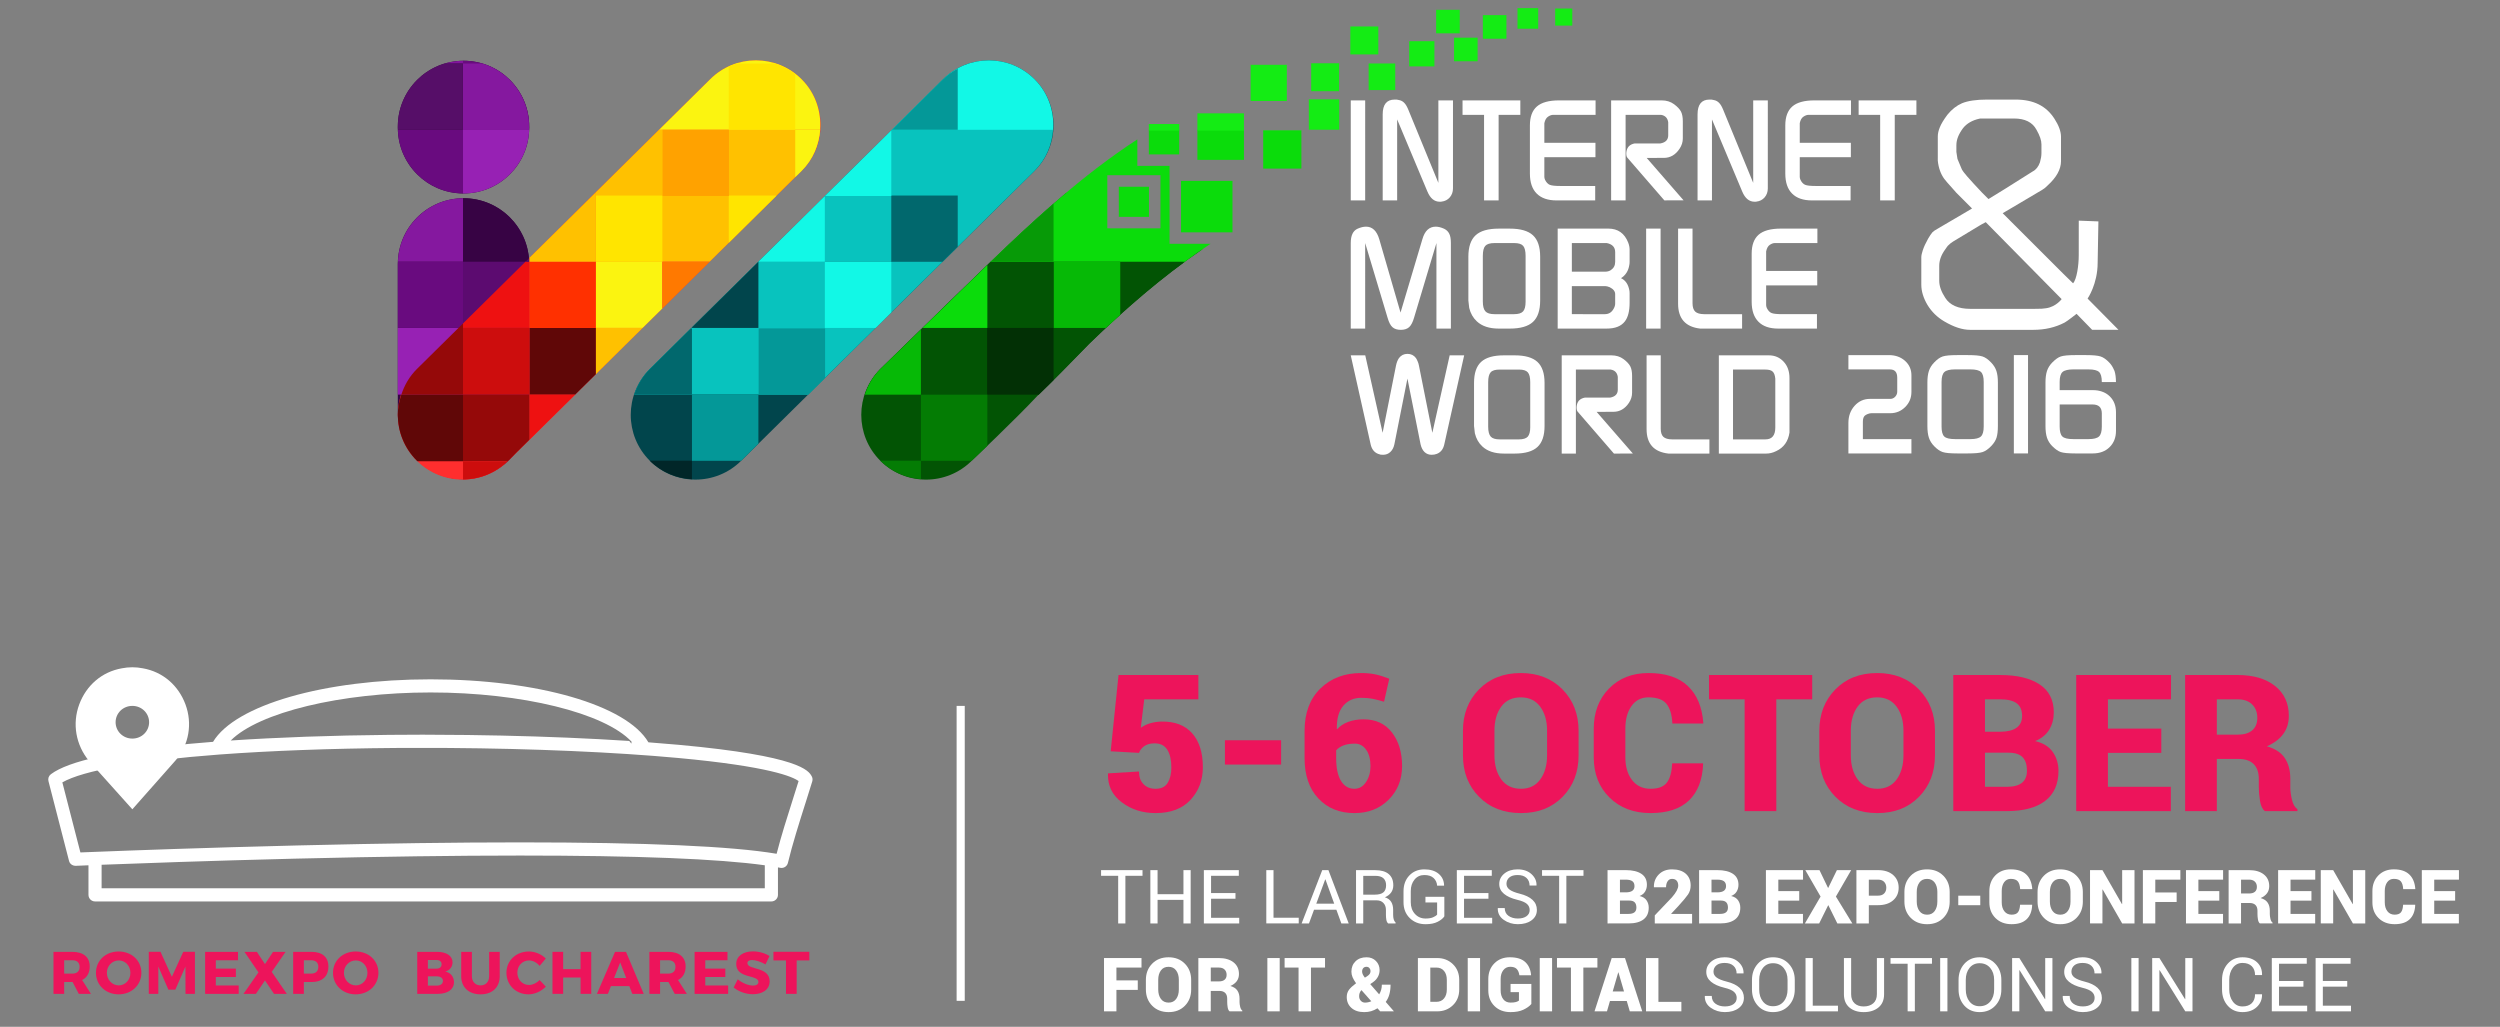 <?xml version="1.0" encoding="utf-8"?>
<!-- Generator: Adobe Illustrator 19.2.1, SVG Export Plug-In . SVG Version: 6.00 Build 0)  -->
<svg version="1.1" id="Layer_1" xmlns="http://www.w3.org/2000/svg" xmlns:xlink="http://www.w3.org/1999/xlink" x="0px" y="0px"
	 width="308px" height="126.5px" viewBox="0 0 308 126.5" enable-background="new 0 0 308 126.5" xml:space="preserve">
<rect x="0" y="0" width="308" height="126.5" fill="#808080" stroke="none"/>
<g>
	<g>
		<path fill="#025404" d="M131.397,30.696v-6.973c-5.129,4.313-9.789,8.977-14.334,13.336l-8.618,8.415
			c-3.114,3.117-3.114,8.161,0,11.281c3.117,3.111,8.167,3.111,11.28,0c0,0,5.361-5.07,8.117-8.021c0-0.002,0.005,0,0.005,0
			c1.871-1.78,4.003-3.988,6.36-6.397c4.174-4.046,8.865-8.185,13.958-11.64H131.397z"/>
		<g>
			<path fill="#01454C" d="M91.323,56.754c-3.114,3.111-8.162,3.111-11.277,0l0,0c-3.119-3.119-3.115-8.163,0-11.28l36.139-35.707
				c3.113-3.115,8.163-3.115,11.28,0l0,0c3.115,3.117,3.115,8.165,0,11.279L91.323,56.754z"/>
			<path fill="#08C3BE" d="M99.559,48.62l16.57-16.372H93.433L80.046,45.474c-0.911,0.912-1.525,1.998-1.907,3.145H99.559z"/>
			<path fill="#12F8E6" d="M116.185,9.767l-6.407,6.327h19.957c0.195-2.262-0.535-4.592-2.27-6.327
				C124.349,6.652,119.298,6.652,116.185,9.767z"/>
			<path fill="#08C3BE" d="M109.888,15.988l-16.456,16.26h22.696l11.336-11.201c1.408-1.409,2.147-3.217,2.28-5.059H109.888z"/>
			<path fill="#01686D" d="M85.117,40.46l-5.071,5.014c-0.911,0.912-1.525,1.998-1.907,3.145h7.111v-8.16H85.117z"/>
			<polygon fill="#12F8E6" points="107.872,40.404 109.807,38.492 109.807,32.247 101.622,32.247 101.622,40.404 			"/>
			<polygon fill="#01454C" points="85.25,40.404 93.435,40.404 93.435,32.247 93.433,32.247 85.25,40.33 			"/>
			<polygon fill="#049898" points="101.651,40.46 93.462,40.46 93.462,48.62 99.559,48.62 101.651,46.55 			"/>
			<path fill="#012628" d="M85.25,59.045v-2.291h-5.204C81.493,58.2,83.356,58.943,85.25,59.045z"/>
			<path fill="#049898" d="M93.435,48.62H85.25v8.154h6.049c0.005-0.006,0.014-0.01,0.024-0.019l2.112-2.09V48.62z"/>
			<polygon fill="#01686D" points="109.805,32.247 116.129,32.247 117.992,30.405 117.992,24.091 109.805,24.091 			"/>
			<polygon fill="#12F8E6" points="93.435,32.247 101.62,32.247 101.62,24.158 93.435,32.243 			"/>
			<path fill="#049898" d="M109.888,15.988h8.104V8.454c-0.643,0.354-1.262,0.771-1.807,1.313L109.888,15.988z"/>
			<polygon fill="#12F8E6" points="109.807,24.144 109.807,16.071 101.637,24.144 			"/>
		</g>
		<path fill="#370344" d="M57.104,7.484c-4.472,0-8.095,3.627-8.095,8.098v0.157c0,4.471,3.623,8.097,8.095,8.097
			c4.47,0,8.095-3.626,8.095-8.097v-0.157C65.2,11.111,61.574,7.484,57.104,7.484z M57.104,24.422c-4.472,0-8.095,3.627-8.095,8.095
			v18.429c0,4.47,3.623,8.094,8.095,8.094c4.228,0,8.095-3.625,8.095-8.094V32.517C65.2,28.049,61.574,24.422,57.104,24.422z"/>
		<path fill="#FF2E2E" d="M62.623,56.754c-3.113,3.111-8.162,3.111-11.276,0l0,0c-3.117-3.119-3.117-8.163,0-11.28L87.485,9.767
			c3.114-3.115,8.167-3.115,11.28,0l0,0c3.118,3.117,3.114,8.165,0,11.279L62.623,56.754z"/>
		<path fill="#85189F" d="M49.027,32.247h8.016v-7.823C52.692,24.458,49.165,27.924,49.027,32.247z"/>
		<path fill="#370344" d="M57.104,24.422c-0.021,0-0.039,0.003-0.061,0.003v7.823h8.142C65.039,27.903,61.483,24.422,57.104,24.422z
			 M57.017,24.428v0.002c0,0,0.015-0.005,0.026-0.005l0,0C57.031,24.425,57.024,24.428,57.017,24.428z"/>
		<path fill="#5C0B70" d="M65.186,32.247h-8.143V48.62H65.2V32.517C65.2,32.426,65.191,32.339,65.186,32.247z"/>
		<path fill="#611075" d="M51.982,26.253c-0.195,0.157-0.387,0.33-0.565,0.507C51.596,26.584,51.787,26.411,51.982,26.253z"/>
		<path fill="#690B7F" d="M49.021,15.988c0.13,4.333,3.662,7.81,8.022,7.842v-7.842H49.021z"/>
		<rect x="49.009" y="40.404" fill="#9721B4" width="8.034" height="8.215"/>
		<path fill="#690B7F" d="M49.009,32.517v7.887h8.034v-8.157h-8.022C49.019,32.339,49.009,32.426,49.009,32.517z"/>
		<path fill="#950909" d="M49.443,48.62h7.601v-8.773l-5.697,5.628C50.433,46.386,49.821,47.473,49.443,48.62z"/>
		<polygon fill="#EE1111" points="57.043,39.846 57.043,40.404 65.228,40.404 65.228,32.249 64.734,32.249 		"/>
		<polygon fill="#560E68" points="64.734,32.249 65.228,32.249 65.228,31.759 		"/>
		<polygon fill="#600707" points="65.228,48.62 70.858,48.62 73.417,46.094 73.417,40.404 65.228,40.404 		"/>
		<rect x="57.043" y="40.404" fill="#CD0D0D" width="8.185" height="8.215"/>
		<polygon fill="#EE1111" points="65.228,48.62 65.228,54.179 65.559,53.856 70.858,48.62 		"/>
		<path fill="#950909" d="M62.528,56.831c0.031-0.028,0.065-0.047,0.094-0.077l2.605-2.575V48.62h-8.185v8.212H62.528z"/>
		<path fill="#CD0D0D" d="M57.043,56.831v2.251c2.022-0.016,4.037-0.787,5.579-2.328c-0.03,0.03-0.063,0.05-0.094,0.077H57.043z"/>
		<path fill="#600707" d="M49.009,51.111v0.007c0,2.036,0.781,4.077,2.337,5.636c0.029,0.03,0.065,0.05,0.093,0.077h5.604V48.62
			h-7.601C49.177,49.428,49.009,50.268,49.009,51.111z"/>
		<rect x="65.228" y="32.249" fill="#FF3000" width="8.188" height="8.155"/>
		<polygon fill="#FFC100" points="65.228,31.759 65.228,32.249 73.417,32.249 73.417,23.671 		"/>
		<path fill="#FFC100" d="M81.184,15.988l-7.767,7.683v8.578h14.005l11.337-11.202c1.412-1.409,2.147-3.217,2.282-5.059H81.184z"/>
		<path fill="#FBF410" d="M98.765,9.767c-3.113-3.115-8.166-3.115-11.28,0l-6.293,6.221h19.847
			C101.204,13.756,100.472,11.475,98.765,9.767z"/>
		<rect x="73.417" y="24.091" fill="#FFE500" width="8.187" height="8.157"/>
		<path fill="#0BDC0B" d="M141.553,23.002h-3.715v3.714h3.715V23.002z M145.502,28.621h6.339v-6.339h-6.339V28.621z M147.518,19.692
			h5.736v-3.704h-5.736V19.692z M145.279,15.988h-3.743v3.033h3.743V15.988z M144.087,20.433h-3.968v-3.26
			c-6.809,4.434-12.663,9.863-18.187,15.184h23.882c1.088-0.806,2.193-1.585,3.324-2.322h-5.05V20.433z M142.968,28.132h-6.546
			v-6.545h6.546V28.132z M155.625,16.065v4.71h4.707v-4.71H155.625z"/>
		<path fill="#025404" d="M122.044,32.247c-1.684,1.622-13.599,13.226-13.599,13.226c-0.912,0.913-1.524,1.999-1.899,3.146h21.42
			c1.844-1.763,3.936-3.924,6.241-6.284c3.568-3.456,7.51-6.98,11.758-10.089H122.044z"/>
		<path fill="#14EC14" d="M161.248,15.982h3.746v-3.746h-3.746V15.982z M158.537,7.981h-4.459v4.461h4.459V7.981z M164.977,7.794
			h-3.441v3.442h3.441V7.794z M169.808,3.261h-3.445V6.7h3.445V3.261z M147.518,16.097h5.736v-2.137h-5.736V16.097z M155.625,16.097
			h4.707v-0.032h-4.707V16.097z M141.536,16.097h3.743v-0.824h-3.743V16.097z M186.956,3.541h2.548V1h-2.548V3.541z M182.685,4.773
			h2.906V1.868h-2.906V4.773z M191.599,1.049v2.108h2.107V1.049H191.599z M179.137,7.544h2.905V4.638h-2.905V7.544z M173.613,8.18
			h3.106V5.075h-3.106V8.18z M168.617,11.1h3.277V7.821h-3.277V11.1z M179.84,1.204h-2.907v2.906h2.907V1.204z"/>
		<path fill="#023005" d="M121.613,48.62h6.353c0.587-0.56,1.202-1.168,1.834-1.801v-6.414h-8.187V48.62z"/>
		<path fill="#06B906" d="M108.445,45.474c-0.912,0.913-1.524,1.999-1.899,3.146h6.91v-8.026
			C110.741,43.239,108.445,45.474,108.445,45.474z"/>
		<path fill="#047C04" d="M113.455,59.029v-2.275h-5.011C109.843,58.15,111.634,58.884,113.455,59.029z"/>
		<path fill="#0BDC0B" d="M121.641,40.404v-7.765c-1.386,1.337-4.919,4.778-7.992,7.765H121.641z"/>
		<path fill="#06B906" d="M136.249,40.404c0.578-0.544,1.166-1.079,1.765-1.615v-6.541h-8.187v8.157H136.249z"/>
		<path fill="#047C04" d="M113.455,56.773h6.243c0.011-0.006,0.019-0.014,0.026-0.019c0,0,0.788-0.748,1.917-1.833V48.62h-8.186
			V56.773z"/>
		<path fill="#079A07" d="M129.8,32.249v-7.164c-2.687,2.341-5.258,4.759-7.751,7.164H129.8z"/>
		<polygon fill="#FFE500" points="89.785,24.091 89.785,29.913 95.679,24.091 		"/>
		<rect x="81.629" y="15.988" fill="#FFA200" width="8.182" height="8.156"/>
		<path fill="#FBF410" d="M98.759,21.046c1.412-1.409,2.147-3.217,2.282-5.059h-3.068v5.836L98.759,21.046z"/>
		<polygon fill="#FBF410" points="81.604,32.249 73.417,32.249 73.417,40.404 79.173,40.404 81.604,38.005 		"/>
		<polygon fill="#FF7900" points="81.604,38.005 87.43,32.247 81.604,32.249 		"/>
		<path fill="#FFE500" d="M95.503,7.831h-4.755C90.422,7.932,90.1,8.05,89.785,8.195v7.793h8.189V9.116
			C97.214,8.534,96.383,8.104,95.503,7.831z"/>
		<path fill="#690B7F" d="M57.104,7.484c-0.021,0-0.045,0.005-0.066,0.005l0,0h0.005v8.499h8.148
			c0.003-0.083,0.009-0.164,0.009-0.249v-0.157C65.2,11.111,61.574,7.484,57.104,7.484z"/>
		<path fill="#85189F" d="M57.017,15.988h8.141c0.005-0.083,0.014-0.164,0.014-0.249v-0.157c0-3.659-2.427-6.749-5.758-7.752h-2.397
			V15.988z"/>
		<polygon fill="#FFC100" points="73.417,40.404 73.417,46.094 79.173,40.404 		"/>
		<path fill="#9721B4" d="M57.043,15.988v7.842c-0.012,0-0.019,0-0.019,0h-0.007c0.028,0,0.058,0.006,0.088,0.006
			c4.389,0,7.953-3.493,8.087-7.849H57.043z"/>
		<path fill="#82159D" d="M54.785,7.831h2.258V7.489C56.26,7.494,55.504,7.617,54.785,7.831z"/>
		<path fill="#560E68" d="M54.767,7.831c-3.329,1.003-5.758,4.092-5.758,7.752v0.157c0,0.084,0.008,0.166,0.012,0.249h7.995V7.831
			H54.767z"/>
	</g>
	<g>
		<g>
			<path fill="#FFFFFF" d="M181.949,39.593c0.636,0.595,1.541,0.89,2.704,0.89h1.35c1.313,0,2.264-0.274,2.856-0.821
				c0.594-0.547,0.889-1.426,0.889-2.635v-5.404c0-1.209-0.294-2.09-0.889-2.637c-0.592-0.547-1.543-0.82-2.856-0.82h-1.35
				c-1.315,0-2.266,0.273-2.857,0.82c-0.595,0.547-0.893,1.428-0.893,2.637v5.404c0.035,0.308,0.067,0.608,0.104,0.906
				C181.167,38.609,181.483,39.16,181.949,39.593z M182.685,31.525c0-0.597,0.1-1.008,0.307-1.238
				c0.205-0.227,0.582-0.341,1.131-0.341h0.254h1.92h0.254c0.541,0,0.903,0.115,1.107,0.351c0.196,0.235,0.295,0.644,0.295,1.228
				v5.632c0,0.577-0.101,0.975-0.307,1.203c-0.204,0.229-0.577,0.346-1.113,0.346h-0.237h-1.92h-0.254
				c-0.541,0-0.911-0.117-1.124-0.354c-0.211-0.235-0.314-0.644-0.314-1.227V31.525z M206.74,28.166v9.247
				c0,1.841,0.913,2.867,2.739,3.071h0.51h4.637v-1.778h-4.668c-0.515,0-0.884-0.11-1.106-0.316
				c-0.221-0.213-0.332-0.554-0.332-1.022v-9.202H206.74z M168.19,29.946l2.755,9.188c0.162,0.57,0.362,0.961,0.611,1.179
				c0.241,0.217,0.588,0.324,1.035,0.324c0.43,0,0.77-0.112,1.015-0.332c0.247-0.224,0.447-0.614,0.609-1.172l2.753-9.188v10.538
				h1.781V29.946c0-0.513-0.067-0.899-0.208-1.165c-0.132-0.264-0.343-0.464-0.632-0.602c-0.378-0.169-0.72-0.254-1.024-0.254
				c-0.804,0-1.35,0.514-1.646,1.54l-2.694,9.044l-2.622-9.044c-0.306-1.026-0.851-1.54-1.626-1.54
				c-0.322,0-0.668,0.086-1.048,0.254c-0.557,0.251-0.837,0.836-0.837,1.767v10.538h1.777V29.946z M204.585,40.484V28.166h-1.781
				v12.318H204.585z M200.186,39.593c0.387-0.5,0.582-1.267,0.582-2.292v-1.146c0-0.174-0.014-0.301-0.033-0.396
				c-0.139-0.739-0.481-1.235-1.027-1.487c0.274-0.171,0.499-0.393,0.676-0.666c0.179-0.278,0.292-0.603,0.351-0.976
				c0.019-0.093,0.033-0.215,0.033-0.381v-1.485c0-0.284-0.058-0.575-0.172-0.871c-0.455-1.156-1.271-1.729-2.446-1.729h-6.244
				v12.318h6.04C198.984,40.484,199.731,40.188,200.186,39.593z M193.651,29.946h4.081h0.223c0.688,0.138,1.035,0.509,1.035,1.122
				v1.191c0,0.437-0.177,0.78-0.532,1.017c-0.197,0.13-0.427,0.195-0.69,0.195h-4.116V29.946z M193.651,38.706v-3.458h4.098
				c0.161,0,0.349,0.046,0.568,0.137c0.452,0.225,0.672,0.512,0.672,0.855v1.162c0,0.208-0.063,0.419-0.19,0.636
				c-0.24,0.443-0.603,0.667-1.084,0.667H193.651z M216.662,28.917c-0.57,0.501-0.856,1.279-0.856,2.328v5.934
				c0,1.085,0.281,1.907,0.842,2.466c0.557,0.563,1.367,0.838,2.427,0.838h4.773v-1.778h-4.292c-0.64,0-1.074-0.045-1.301-0.14
				c-0.229-0.088-0.422-0.296-0.584-0.617c-0.056-0.138-0.083-0.259-0.083-0.362v-0.774v-1.649h6.296v-1.783h-6.296v-2.085v-0.323
				c0.08-0.391,0.23-0.662,0.454-0.808c0.224-0.149,0.433-0.22,0.629-0.22h0.74h4.491v-1.78h-4.501
				C218.149,28.166,217.233,28.415,216.662,28.917z"/>
			<path fill="#FFFFFF" d="M180.185,14.148h2.651v10.543h1.794V14.148h2.675v-1.781h-7.12V14.148z M177.206,22.527l-3.708-9.028
				c-0.149-0.364-0.31-0.638-0.482-0.814c-0.169-0.177-0.362-0.29-0.571-0.34c-0.213-0.053-0.335-0.077-0.369-0.077
				c-0.091,0-0.177,0-0.258,0c-0.979,0-1.47,0.607-1.47,1.827v10.595h1.781v-9.978l3.729,8.889c0.351,0.834,0.856,1.251,1.513,1.251
				c0.024,0,0.065,0,0.121,0c0.032,0,0.073-0.004,0.118-0.015c0.41-0.047,0.744-0.221,1.006-0.521
				c0.258-0.304,0.391-0.673,0.391-1.103V12.367h-1.8V22.527z M166.413,24.691h1.777V12.367h-1.777V24.691z M189.341,13.122
				c-0.573,0.502-0.857,1.278-0.857,2.326v5.937c0,1.085,0.28,1.906,0.84,2.464c0.558,0.56,1.368,0.842,2.431,0.842h4.774v-1.779
				h-4.297c-0.642,0-1.071-0.045-1.301-0.142c-0.225-0.089-0.42-0.295-0.581-0.615c-0.06-0.141-0.086-0.26-0.086-0.363v-0.774
				v-1.649h6.296v-1.78h-6.296v-2.086v-0.325c0.081-0.387,0.233-0.658,0.456-0.804c0.221-0.149,0.431-0.225,0.628-0.225h0.739h4.488
				v-1.781h-4.496C190.824,12.367,189.912,12.621,189.341,13.122z M220.807,13.122c-0.571,0.502-0.858,1.278-0.858,2.326v5.937
				c0,1.085,0.278,1.906,0.838,2.464c0.557,0.56,1.37,0.842,2.429,0.842h4.777v-1.779h-4.297c-0.637,0-1.073-0.045-1.298-0.142
				c-0.23-0.089-0.425-0.295-0.581-0.615c-0.061-0.141-0.087-0.26-0.087-0.363v-0.774v-1.649h6.297v-1.78h-6.297v-2.086v-0.325
				c0.078-0.387,0.23-0.658,0.454-0.804c0.224-0.149,0.435-0.225,0.627-0.225h0.742h4.488v-1.781h-4.5
				C222.287,12.367,221.377,12.621,220.807,13.122z M204.977,19.452c0.8,0,1.448-0.375,1.947-1.13
				c0.268-0.396,0.399-0.82,0.399-1.266v-2.122c0-0.489-0.074-0.883-0.22-1.179c-0.153-0.299-0.437-0.602-0.857-0.915
				c-0.423-0.313-0.929-0.473-1.525-0.473h-6.23v12.324h1.783V14.148h4.171h0.189c0.513,0.082,0.814,0.388,0.891,0.917v0.223v1.381
				c0,0.555-0.324,0.891-0.975,1.004h-0.171h-2.686h-0.308c-0.538,0.105-0.86,0.391-0.976,0.855
				c-0.036,0.142-0.051,0.268-0.051,0.383c0,0.258,0.051,0.433,0.153,0.541l4.537,5.234l2.368-0.005l-4.547-5.226L204.977,19.452z
				 M228.983,12.367v1.781h2.652v10.543h1.798V14.148h2.668v-1.781H228.983z M215.994,22.527l-3.708-9.028
				c-0.149-0.364-0.31-0.638-0.482-0.814c-0.17-0.177-0.362-0.29-0.572-0.34c-0.212-0.053-0.334-0.077-0.37-0.077
				c-0.09,0-0.174,0-0.255,0c-0.979,0-1.468,0.607-1.468,1.827v10.595h1.775v-9.978l3.73,8.889c0.352,0.834,0.857,1.251,1.516,1.251
				c0.024,0,0.061,0,0.119,0c0.033,0,0.074-0.004,0.123-0.015c0.403-0.047,0.741-0.221,1.003-0.521
				c0.256-0.304,0.39-0.673,0.39-1.103V12.367h-1.8V22.527z"/>
			<path fill="#FFFFFF" d="M257.191,36.786c0,0,1.239-1.781,1.239-4.411l0.094-5.098l-2.42-0.093l-0.003,4.25
				c0,1.283-0.246,2.975-0.7,3.468l-1.188-1.16l-7.483-7.475l1.139-0.67l3.726-2.206c0.202-0.108,0.42-0.284,0.668-0.538
				c1.097-0.993,1.653-2.001,1.653-2.994v-3.008c0-0.646-0.273-1.395-0.809-2.223c-1.021-1.591-2.587-2.361-4.79-2.361h-3.515
				c-1.31,0-2.345,0.15-3.077,0.45c-0.663,0.285-1.272,0.761-1.801,1.415c-0.47,0.63-0.779,1.143-0.945,1.572
				c-0.16,0.391-0.242,0.762-0.242,1.11v2.499l-0.002,0.473c0.09,0.896,0.363,1.655,0.796,2.247l0.356,0.435l1.071,1.205
				l-0.007,0.003l2.007,2.009l-0.631,0.374l-0.598,0.353l-3.074,1.801c-0.252,0.137-0.465,0.285-0.58,0.405
				c-0.162,0.194-0.336,0.453-0.532,0.789c-0.308,0.549-0.522,1.017-0.659,1.437c-0.113,0.33-0.178,0.638-0.178,0.846v3.383
				c0,0.808,0.255,1.644,0.757,2.493c0.514,0.844,1.214,1.528,2.073,2.03c1.19,0.701,2.235,1.04,3.197,1.04h7.777
				c1.424,0,2.718-0.302,3.858-0.899c0.314-0.164,1.466-1.074,1.466-1.074l1.92,1.972h0.405h2.839L257.191,36.786z M241.027,17.872
				c0-0.654,0.265-1.333,0.81-2.071c0.455-0.585,1.144-0.986,2.045-1.184l0.098-0.017h0.001h0.004h0.099h0.419h3.635
				c1.335,0,2.262,0.464,2.752,1.375c0.421,0.741,0.617,1.316,0.617,1.819v1.053c0,0.358-0.062,0.723-0.185,1.152
				c-0.182,0.532-0.501,0.929-0.891,1.12l-3.4,2.142l-2.052,1.262l-0.778-0.778c-0.471-0.497-0.823-0.877-1.043-1.118
				c-1.342-1.459-1.433-1.687-1.499-1.856l-0.5-1.197l-0.133-0.855V17.872z M253.994,36.851c0,0-0.676,0.931-1.89,1.12
				c-0.382,0.06-0.6,0.079-1.447,0.079h-7.922c-1.478,0-2.514-0.459-3.082-1.36c-0.49-0.75-0.739-1.451-0.739-2.086v-1.858
				c0-0.649,0.231-1.305,0.686-1.946l0.214-0.307c0.14-0.198,0.175-0.246,0.202-0.251c0.196-0.201,0.416-0.374,0.62-0.493
				l3.298-1.99l0.2-0.117l0.51-0.272L253.994,36.851z"/>
			<g>
				<g>
					<g>
						<path fill="#FFFFFF" d="M186.606,43.778h-1.324c-1.288,0-2.227,0.27-2.812,0.811c-0.581,0.541-0.869,1.396-0.869,2.587v5.308
							c0.032,0.304,0.068,0.597,0.102,0.893c0.158,0.66,0.464,1.203,0.921,1.626c0.628,0.585,1.509,0.877,2.658,0.877h1.324
							c1.289,0,2.224-0.27,2.807-0.811c0.583-0.539,0.876-1.398,0.876-2.585v-5.308c0-1.19-0.293-2.046-0.876-2.587
							C188.83,44.048,187.895,43.778,186.606,43.778z M188.526,52.613c0,0.562-0.105,0.953-0.303,1.18
							c-0.203,0.224-0.565,0.339-1.097,0.339h-0.234h-1.883h-0.248c-0.532,0-0.898-0.116-1.104-0.344
							c-0.203-0.23-0.313-0.637-0.313-1.209v-5.497c0-0.586,0.105-0.99,0.304-1.213c0.202-0.228,0.569-0.338,1.112-0.338h0.248
							h1.883h0.254c0.525,0,0.886,0.116,1.082,0.344c0.199,0.229,0.297,0.633,0.297,1.208V52.613z M176.466,53.318l-1.652-8.275
							c-0.032-0.192-0.089-0.365-0.165-0.534c-0.069-0.167-0.136-0.299-0.205-0.398c-0.258-0.343-0.604-0.515-1.047-0.515
							c-0.434,0-0.78,0.172-1.04,0.515c-0.171,0.241-0.293,0.555-0.37,0.932l-1.649,8.275l-2.138-9.54h-1.788l2.449,10.955
							c0.13,0.595,0.431,0.988,0.913,1.18c0.149,0.056,0.251,0.09,0.319,0.1c0.068,0.01,0.17,0.016,0.305,0.016
							c0.352,0,0.65-0.116,0.897-0.35c0.248-0.234,0.411-0.548,0.491-0.94l1.61-8.1l1.619,8.1c0.094,0.411,0.257,0.734,0.49,0.955
							c0.24,0.224,0.526,0.335,0.876,0.335c0.229,0,0.441-0.035,0.643-0.116c0.486-0.191,0.788-0.585,0.915-1.18l2.447-10.955H178.6
							L176.466,53.318z M204.927,53.819c-0.214-0.206-0.324-0.541-0.324-1.003v-9.038h-1.744v9.083c0,1.809,0.891,2.813,2.687,3.019
							h0.502h4.552v-1.748h-4.583C205.51,54.131,205.149,54.025,204.927,53.819z M198.771,50.734c0.78,0,1.423-0.368,1.915-1.106
							c0.257-0.392,0.387-0.804,0.387-1.243v-2.087c0-0.478-0.073-0.87-0.217-1.156c-0.147-0.291-0.425-0.593-0.84-0.902
							c-0.413-0.308-0.911-0.462-1.497-0.462h-6.116V55.88h1.747v-10.35h4.099h0.188c0.499,0.077,0.8,0.379,0.875,0.901v0.214v1.36
							c0,0.545-0.32,0.87-0.961,0.983h-0.166h-2.639h-0.302c-0.525,0.103-0.843,0.383-0.958,0.84
							c-0.033,0.142-0.05,0.264-0.05,0.378c0,0.254,0.05,0.427,0.149,0.53l4.453,5.146l2.331-0.007l-4.465-5.132L198.771,50.734z
							 M217.926,43.778h-6.165V55.88h5.851c0.194,0,0.387-0.023,0.583-0.071c0.198-0.046,0.413-0.119,0.635-0.233
							c0.933-0.436,1.474-1.199,1.635-2.286v-0.489v-6.213c0-0.841-0.241-1.521-0.724-2.034
							C219.26,44.04,218.658,43.778,217.926,43.778z M218.717,46.904v5.766c0,0.972-0.406,1.461-1.21,1.461h-4v-8.602h3.963
							c0.436,0,0.741,0.08,0.914,0.244c0.183,0.161,0.29,0.453,0.333,0.877V46.904z"/>
					</g>
					<g>
						<path fill="#FFFFFF" d="M227.723,55.863v-3.757c0-0.843,0.255-1.547,0.765-2.114c0.51-0.567,1.14-0.85,1.891-0.85h2.52
							c0.224,0,0.42-0.089,0.589-0.267c0.167-0.179,0.251-0.385,0.251-0.619v-1.722c0-0.68-0.296-1.021-0.891-1.021h-5.125v-1.764
							h4.99c0.796,0,1.456,0.235,1.984,0.705c0.525,0.472,0.79,1.065,0.79,1.782v2.05c0,0.728-0.255,1.347-0.765,1.857
							c-0.51,0.509-1.124,0.764-1.84,0.764h-2.319c-0.146,0-0.302,0.033-0.47,0.101c-0.169,0.067-0.297,0.145-0.387,0.235
							c-0.135,0.157-0.201,0.398-0.201,0.722v2.134h5.982v1.764H227.723z"/>
						<path fill="#FFFFFF" d="M241.132,55.863c-0.851,0-1.447-0.056-1.789-0.168c-0.342-0.112-0.698-0.358-1.067-0.74
							c-0.303-0.313-0.516-0.657-0.638-1.033c-0.124-0.375-0.184-0.86-0.184-1.453v-5.327c0-0.583,0.06-1.061,0.184-1.437
							c0.123-0.375,0.335-0.72,0.638-1.034c0.37-0.392,0.725-0.643,1.067-0.756c0.342-0.112,0.938-0.167,1.789-0.167h1.311
							c0.851,0,1.451,0.056,1.798,0.167c0.347,0.113,0.706,0.364,1.075,0.756c0.302,0.314,0.515,0.656,0.639,1.026
							c0.124,0.37,0.185,0.852,0.185,1.445v5.327c0,0.616-0.056,1.101-0.167,1.453c-0.113,0.353-0.331,0.698-0.656,1.033
							c-0.369,0.382-0.725,0.628-1.067,0.74c-0.342,0.112-0.944,0.168-1.806,0.168H241.132z M239.2,52.552
							c0,0.605,0.112,1.014,0.337,1.227c0.223,0.213,0.667,0.319,1.328,0.319h1.898c0.628,0,1.056-0.109,1.287-0.328
							c0.229-0.218,0.343-0.624,0.343-1.219v-5.495c0-0.605-0.112-1.014-0.335-1.226c-0.225-0.212-0.656-0.32-1.295-0.32h-1.898
							c-0.64,0-1.076,0.108-1.311,0.32c-0.235,0.212-0.353,0.621-0.353,1.226V52.552z"/>
						<path fill="#FFFFFF" d="M248.106,55.863V43.747h1.747v12.116H248.106z"/>
						<path fill="#FFFFFF" d="M259.916,48.822c-0.276-0.269-0.602-0.46-0.974-0.586c-0.325-0.11-0.683-0.17-1.082-0.17h-2.987
							h-0.232h-0.891v-0.121v-0.888c0-0.605,0.118-1.014,0.353-1.226c0.123-0.111,0.305-0.192,0.538-0.245
							c0.213-0.049,0.468-0.075,0.773-0.075h1.898c0.639,0,1.069,0.108,1.295,0.32c0.223,0.213,0.335,0.621,0.335,1.226v0.01h1.744
							c-0.006-0.557-0.063-1.018-0.181-1.371c-0.021-0.064-0.061-0.123-0.088-0.185c-0.128-0.297-0.301-0.581-0.551-0.84
							c-0.369-0.392-0.728-0.643-1.075-0.756c-0.347-0.112-0.947-0.168-1.798-0.168h-1.311c-0.851,0-1.447,0.056-1.789,0.168
							c-0.321,0.106-0.655,0.345-1,0.696c-0.023,0.023-0.044,0.035-0.067,0.06c-0.303,0.314-0.516,0.659-0.639,1.034
							c-0.124,0.376-0.184,0.854-0.184,1.437v5.327c0,0.594,0.06,1.078,0.184,1.453c0.123,0.376,0.335,0.72,0.639,1.033
							c0.023,0.024,0.044,0.036,0.067,0.058c0.345,0.342,0.679,0.577,1,0.682c0.342,0.112,0.938,0.168,1.789,0.168h1.311h0.83
							c0.86,0,1.554-0.257,2.078-0.774c0.526-0.515,0.788-1.187,0.788-2.016v-0.605v-1.664
							C260.691,49.987,260.433,49.326,259.916,48.822z M255.415,54.098c-0.661,0-1.105-0.106-1.328-0.319
							c-0.224-0.213-0.336-0.621-0.336-1.227V49.83h4.051c0.758,0,1.138,0.366,1.141,1.096v1.626c0,0.594-0.114,1-0.343,1.218
							c-0.23,0.218-0.659,0.328-1.287,0.328H255.415z"/>
					</g>
				</g>
			</g>
		</g>
	</g>
</g>
<g>
	<path fill="#ED145B" d="M8.941,120.986H8.904H7.906v1.456H6.59v-5.175h2.314c1.367,0,2.151,0.651,2.151,1.804
		c0,0.791-0.332,1.361-0.939,1.664l1.087,1.707H9.709L8.941,120.986z M8.904,119.951c0.569,0,0.902-0.288,0.902-0.836
		c0-0.539-0.332-0.813-0.902-0.813H7.906v1.649H8.904z"/>
	<path fill="#ED145B" d="M17.418,119.847c0,1.508-1.197,2.655-2.802,2.655c-1.597,0-2.794-1.139-2.794-2.655
		c0-1.508,1.197-2.624,2.794-2.624C16.22,117.223,17.418,118.347,17.418,119.847z M13.167,119.855c0,0.873,0.672,1.545,1.464,1.545
		c0.798,0,1.434-0.672,1.434-1.545c0-0.873-0.636-1.53-1.434-1.53C13.832,118.325,13.167,118.982,13.167,119.855z"/>
	<path fill="#ED145B" d="M22.854,122.442l-0.008-3.364l-1.242,2.846h-0.858l-1.242-2.846v3.364H18.33v-5.183h1.441l1.405,3.083
		l1.404-3.083h1.435v5.183H22.854z"/>
	<path fill="#ED145B" d="M26.589,118.302v1.028h2.47v1.035h-2.47v1.043h2.817v1.035h-4.133v-5.175h4.051v1.035H26.589z"/>
	<path fill="#ED145B" d="M35.333,122.442h-1.574l-1.116-1.649l-1.116,1.649h-1.531l1.848-2.646l-1.73-2.529h1.531l0.998,1.508
		l0.997-1.508h1.545l-1.707,2.47L35.333,122.442z"/>
	<path fill="#ED145B" d="M38.375,117.267c1.323,0,2.084,0.651,2.084,1.804c0,1.213-0.761,1.915-2.084,1.915h-0.94v1.456h-1.316
		v-5.175H38.375z M37.435,119.951h0.873c0.577,0,0.909-0.288,0.909-0.836c0-0.539-0.332-0.813-0.909-0.813h-0.873V119.951z"/>
	<path fill="#ED145B" d="M46.622,119.847c0,1.508-1.197,2.655-2.802,2.655c-1.597,0-2.794-1.139-2.794-2.655
		c0-1.508,1.197-2.624,2.794-2.624C45.424,117.223,46.622,118.347,46.622,119.847z M42.371,119.855c0,0.873,0.672,1.545,1.464,1.545
		c0.798,0,1.434-0.672,1.434-1.545c0-0.873-0.636-1.53-1.434-1.53C43.036,118.325,42.371,118.982,42.371,119.855z"/>
	<path fill="#ED145B" d="M53.852,117.267c1.161,0,1.9,0.503,1.9,1.294c0,0.548-0.34,0.983-0.887,1.139
		c0.65,0.126,1.064,0.636,1.064,1.308c0,0.88-0.769,1.435-1.989,1.435h-2.536v-5.175H53.852z M52.714,119.337h1.064
		c0.384,0,0.628-0.207,0.628-0.539c0-0.333-0.244-0.525-0.628-0.525h-1.064V119.337z M52.714,121.43h1.064
		c0.487,0,0.79-0.214,0.79-0.585c0-0.348-0.303-0.562-0.79-0.562h-1.064V121.43z"/>
	<path fill="#ED145B" d="M61.567,120.269c0,1.367-0.909,2.233-2.358,2.233c-1.457,0-2.388-0.865-2.388-2.233v-3.002h1.316v3.002
		c0,0.702,0.451,1.13,1.079,1.13c0.621,0,1.043-0.429,1.043-1.13v-3.002h1.309V120.269z"/>
	<path fill="#ED145B" d="M67.241,118.095l-0.761,0.902c-0.34-0.414-0.843-0.672-1.301-0.672c-0.821,0-1.441,0.651-1.441,1.501
		c0,0.865,0.62,1.522,1.441,1.522c0.436,0,0.939-0.236,1.301-0.605l0.769,0.813c-0.554,0.569-1.375,0.946-2.136,0.946
		c-1.56,0-2.721-1.146-2.721-2.662c0-1.493,1.19-2.617,2.765-2.617C65.925,117.223,66.723,117.563,67.241,118.095z"/>
	<path fill="#ED145B" d="M71.526,122.442v-2.011h-2.145v2.011h-1.316v-5.175h1.316v2.13h2.145v-2.13h1.316v5.175H71.526z"/>
	<path fill="#ED145B" d="M75.269,121.489l-0.378,0.954h-1.352l2.233-5.175h1.352l2.182,5.175H77.9l-0.369-0.954H75.269z
		 M76.407,118.576l-0.754,1.914h1.493L76.407,118.576z"/>
	<path fill="#ED145B" d="M82.355,120.986h-0.037H81.32v1.456h-1.316v-5.175h2.314c1.367,0,2.151,0.651,2.151,1.804
		c0,0.791-0.332,1.361-0.939,1.664l1.087,1.707h-1.494L82.355,120.986z M82.318,119.951c0.569,0,0.902-0.288,0.902-0.836
		c0-0.539-0.332-0.813-0.902-0.813H81.32v1.649H82.318z"/>
	<path fill="#ED145B" d="M86.89,118.302v1.028h2.47v1.035h-2.47v1.043h2.817v1.035h-4.133v-5.175h4.051v1.035H86.89z"/>
	<path fill="#ED145B" d="M94.805,117.785l-0.495,1.028c-0.547-0.317-1.234-0.539-1.656-0.539c-0.34,0-0.569,0.126-0.569,0.377
		c0,0.894,2.735,0.384,2.735,2.255c0,1.035-0.917,1.582-2.07,1.582c-0.865,0-1.752-0.325-2.366-0.828l0.51-1.012
		c0.533,0.466,1.331,0.776,1.871,0.776c0.414,0,0.672-0.156,0.672-0.451c0-0.916-2.735-0.369-2.735-2.203
		c0-0.953,0.821-1.559,2.063-1.559C93.511,117.209,94.273,117.437,94.805,117.785z"/>
	<path fill="#ED145B" d="M98.15,118.325v4.118h-1.316v-4.118h-1.545v-1.065h4.421v1.065H98.15z"/>
</g>
<g>
	<path fill="#FFFFFF" d="M11.709,111.058c-0.446,0-0.809-0.363-0.809-0.809v-3.645c-0.985,0.039-1.576,0.065-1.576,0.065
		c-0.409,0-0.731-0.251-0.82-0.609l-2.534-9.826c-0.083-0.317,0.034-0.651,0.297-0.849c2.167-1.629,7.883-2.885,16.991-3.738
		c0.962-0.089,1.959-0.174,2.99-0.254c2.737-4.541,13.699-7.701,26.798-7.701c13.182,0,24.159,3.184,26.838,7.761
		c1.308,0.097,2.565,0.2,3.767,0.311c14.961,1.377,15.972,3.19,16.352,3.873c0.108,0.189,0.132,0.42,0.068,0.632
		c-0.246,0.812-0.52,1.671-0.808,2.58l-0.059,0.183c-0.752,2.373-1.583,4.99-2.133,7.277c-0.089,0.366-0.412,0.622-0.788,0.622
		l-0.154-0.015c-0.094-0.018-0.188-0.035-0.285-0.054v3.387c0,0.446-0.363,0.809-0.809,0.809H11.709V111.058z M94.224,109.436
		v-2.833c-5.678-0.795-15.818-1.199-30.151-1.199c-7.897,0-17.049,0.125-27.206,0.371l-0.659,0.015
		c-10.325,0.255-19.166,0.574-23.69,0.749v2.897h81.706V109.436z M64.088,103.781c15.475,0,26.1,0.472,31.591,1.405
		c0.554-2.168,1.309-4.538,1.976-6.637c0,0,0.523-1.646,0.731-2.32c-0.686-0.515-3.508-1.803-14.886-2.851
		c-7.775-0.716-17.797-1.152-28.22-1.228l-5.099-0.008l-1.551,0.009c-7.901,0.063-15.353,0.342-21.587,0.805
		c-9.949,0.748-16.798,1.963-19.362,3.433l2.223,8.631l1.759-0.069c4.535-0.18,13.755-0.517,24.696-0.785l0.885-0.021
		C47.248,103.904,56.279,103.781,64.088,103.781z M57.619,90.551l4.167,0.072c5.598,0.123,10.893,0.346,15.738,0.663l0.266,0.326
		l0.015-0.242c-3.322-3.539-13.505-6.059-24.761-6.059c-11.07,0-21.157,2.459-24.619,5.921c5.753-0.389,12.477-0.631,19.503-0.697
		l4.141-0.022L57.619,90.551z"/>
	<g>
		<path fill="#FFFFFF" d="M22.852,86.789c-0.873-2.357-2.793-4.015-5.237-4.451c-0.873-0.175-1.746-0.175-2.619,0
			c-2.444,0.436-4.364,2.095-5.237,4.451c-0.873,2.357-0.436,4.975,1.222,6.982l5.324,5.935l5.324-6.022
			C23.289,91.764,23.725,89.145,22.852,86.789z M16.306,90.994c-1.158,0-2.064-0.906-2.064-2.014c0-1.108,0.906-2.014,2.064-2.014
			s2.064,0.906,2.064,2.014C18.37,90.088,17.464,90.994,16.306,90.994z"/>
	</g>
</g>
<g>
	<path fill="#ED145B" d="M136.836,92.559l0.967-9.399h9.836v2.995h-6.668l-0.426,3.512c0.292-0.222,0.656-0.402,1.094-0.541
		c0.438-0.138,0.918-0.214,1.44-0.23c1.643-0.03,2.906,0.448,3.789,1.435c0.883,0.987,1.325,2.386,1.325,4.198
		c0,1.574-0.503,2.909-1.509,4.002c-1.006,1.095-2.445,1.641-4.319,1.641c-1.597,0-2.983-0.441-4.158-1.324
		c-1.175-0.883-1.743-2.05-1.705-3.502l0.023-0.069l3.801-0.23c0,0.668,0.186,1.19,0.559,1.567c0.372,0.376,0.865,0.564,1.48,0.564
		c0.706,0,1.207-0.247,1.503-0.742c0.296-0.496,0.444-1.124,0.444-1.883c0-0.922-0.165-1.648-0.496-2.178
		c-0.33-0.53-0.852-0.794-1.566-0.794c-0.522,0-0.943,0.111-1.262,0.334c-0.318,0.223-0.539,0.502-0.662,0.841L136.836,92.559z"/>
	<path fill="#ED145B" d="M157.833,94.194h-6.922v-2.995h6.922V94.194z"/>
	<path fill="#ED145B" d="M167.692,82.919c0.66,0,1.248,0.056,1.762,0.166c0.514,0.111,1.082,0.29,1.705,0.536l-0.645,2.833
		c-0.537-0.161-1.008-0.282-1.411-0.363c-0.403-0.081-0.866-0.121-1.388-0.121c-0.921,0-1.66,0.324-2.217,0.973
		c-0.556,0.649-0.824,1.595-0.8,2.839l0.034,0.058c0.338-0.383,0.788-0.683,1.348-0.898c0.561-0.214,1.198-0.322,1.912-0.322
		c1.497,0,2.662,0.539,3.495,1.618c0.833,1.079,1.25,2.459,1.25,4.141c0,1.658-0.552,3.038-1.654,4.14
		c-1.101,1.102-2.508,1.653-4.22,1.653c-1.836,0-3.318-0.603-4.446-1.809c-1.129-1.205-1.693-2.856-1.693-4.952v-3.374
		c0-2.212,0.651-3.95,1.952-5.218C163.978,83.551,165.649,82.919,167.692,82.919z M166.921,91.615c-0.538,0-1,0.073-1.388,0.217
		c-0.388,0.145-0.693,0.348-0.916,0.608v0.987c0,1.208,0.198,2.135,0.594,2.781c0.395,0.646,0.946,0.969,1.653,0.969
		c0.583,0,1.06-0.275,1.428-0.825c0.368-0.551,0.552-1.205,0.552-1.962c0-0.849-0.178-1.524-0.535-2.025
		C167.951,91.865,167.488,91.615,166.921,91.615z"/>
	<path fill="#ED145B" d="M194.482,93.054c0,2.065-0.654,3.768-1.963,5.108c-1.31,1.34-3.02,2.01-5.131,2.01
		c-2.128,0-3.851-0.67-5.172-2.01c-1.321-1.34-1.981-3.043-1.981-5.108v-3.017c0-2.058,0.658-3.759,1.975-5.103
		c1.317-1.344,3.035-2.015,5.154-2.015c2.104,0,3.816,0.671,5.137,2.015c1.32,1.344,1.98,3.045,1.98,5.103V93.054z M190.6,90.013
		c0-1.197-0.282-2.181-0.846-2.948c-0.565-0.768-1.361-1.151-2.39-1.151c-1.052,0-1.856,0.382-2.413,1.146
		c-0.557,0.764-0.835,1.749-0.835,2.954v3.041c0,1.214,0.282,2.204,0.846,2.972c0.565,0.768,1.373,1.151,2.425,1.151
		c1.021,0,1.811-0.383,2.372-1.151c0.56-0.768,0.84-1.758,0.84-2.972V90.013z"/>
	<path fill="#ED145B" d="M209.8,94.045l0.024,0.069c-0.076,1.966-0.658,3.467-1.745,4.504c-1.086,1.036-2.662,1.554-4.728,1.554
		c-2.073,0-3.759-0.637-5.056-1.911c-1.298-1.275-1.946-2.93-1.946-4.965v-3.501c0-2.028,0.623-3.68,1.872-4.959
		c1.248-1.278,2.869-1.917,4.866-1.917c2.119,0,3.74,0.534,4.861,1.601c1.121,1.067,1.755,2.584,1.9,4.549l-0.023,0.069h-3.79
		c-0.054-1.09-0.297-1.9-0.731-2.43c-0.433-0.53-1.173-0.794-2.217-0.794c-0.883,0-1.578,0.355-2.084,1.065
		c-0.507,0.71-0.76,1.641-0.76,2.793v3.524c0,1.16,0.277,2.097,0.829,2.811c0.552,0.714,1.313,1.071,2.281,1.071
		c0.937,0,1.601-0.249,1.993-0.749c0.391-0.499,0.614-1.294,0.668-2.384H209.8z"/>
	<path fill="#ED145B" d="M223.264,86.155h-4.423V99.93h-3.904V86.155h-4.389V83.16h12.715V86.155z"/>
	<path fill="#ED145B" d="M238.388,93.054c0,2.065-0.654,3.768-1.963,5.108c-1.31,1.34-3.02,2.01-5.131,2.01
		c-2.128,0-3.851-0.67-5.171-2.01c-1.321-1.34-1.981-3.043-1.981-5.108v-3.017c0-2.058,0.658-3.759,1.975-5.103
		c1.317-1.344,3.035-2.015,5.154-2.015c2.104,0,3.816,0.671,5.137,2.015c1.32,1.344,1.98,3.045,1.98,5.103V93.054z M234.506,90.013
		c0-1.197-0.282-2.181-0.846-2.948c-0.565-0.768-1.361-1.151-2.39-1.151c-1.052,0-1.856,0.382-2.413,1.146
		c-0.557,0.764-0.835,1.749-0.835,2.954v3.041c0,1.214,0.282,2.204,0.846,2.972c0.565,0.768,1.373,1.151,2.425,1.151
		c1.021,0,1.811-0.383,2.372-1.151c0.56-0.768,0.841-1.758,0.841-2.972V90.013z"/>
	<path fill="#ED145B" d="M240.645,99.93V83.16h5.759c2.081,0,3.705,0.385,4.872,1.157c1.167,0.773,1.751,1.922,1.751,3.45
		c0,0.799-0.188,1.509-0.565,2.131c-0.376,0.622-0.956,1.091-1.739,1.405c0.982,0.223,1.708,0.671,2.177,1.342
		c0.468,0.672,0.703,1.446,0.703,2.321c0,1.635-0.55,2.872-1.647,3.709c-1.098,0.837-2.673,1.255-4.723,1.255H240.645z
		 M244.55,90.152h1.935c0.883-0.016,1.543-0.186,1.98-0.513c0.438-0.327,0.657-0.805,0.657-1.434c0-0.715-0.223-1.234-0.669-1.561
		c-0.445-0.326-1.129-0.489-2.05-0.489h-1.854V90.152z M244.55,92.732v4.203h2.683c0.83,0,1.452-0.163,1.866-0.489
		c0.415-0.327,0.622-0.827,0.622-1.503c0-0.729-0.178-1.28-0.535-1.653c-0.357-0.372-0.935-0.558-1.734-0.558H244.55z"/>
	<path fill="#ED145B" d="M266.273,92.754h-6.577v4.181h7.752v2.995h-11.657V83.16h11.679v2.995h-7.774v3.605h6.577V92.754z"/>
	<path fill="#ED145B" d="M273.114,93.503v6.427h-3.905V83.16h6.45c1.943,0,3.482,0.449,4.619,1.348
		c1.136,0.898,1.705,2.127,1.705,3.685c0,0.868-0.229,1.613-0.686,2.234c-0.457,0.622-1.13,1.129-2.021,1.52
		c1.028,0.292,1.768,0.777,2.216,1.457c0.45,0.68,0.674,1.526,0.674,2.539v1.06c0,0.438,0.065,0.937,0.195,1.498
		c0.13,0.56,0.357,0.96,0.68,1.197v0.23h-4.009c-0.307-0.238-0.508-0.66-0.604-1.267c-0.096-0.606-0.144-1.166-0.144-1.681v-1.013
		c0-0.799-0.212-1.409-0.634-1.832c-0.422-0.422-1.041-0.633-1.855-0.633H273.114z M273.114,90.509h2.568
		c0.784,0,1.383-0.178,1.797-0.535c0.415-0.357,0.622-0.87,0.622-1.538c0-0.683-0.213-1.233-0.639-1.653
		c-0.427-0.418-1.027-0.627-1.803-0.627h-2.545V90.509z"/>
</g>
<g>
	<path fill="#FFFFFF" d="M140.759,107.9h-2.111v5.868h-0.889V107.9h-2.107v-0.7h5.106V107.9z"/>
	<path fill="#FFFFFF" d="M146.69,113.767h-0.889v-2.9h-3.188v2.9h-0.889V107.2h0.889v2.968h3.188V107.2h0.889V113.767z"/>
	<path fill="#FFFFFF" d="M152.211,110.723h-3.008v2.346h3.468v0.699h-4.356V107.2h4.307v0.7h-3.419v2.124h3.008V110.723z"/>
	<path fill="#FFFFFF" d="M156.897,113.068h3.107v0.699h-3.996V107.2h0.889V113.068z"/>
	<path fill="#FFFFFF" d="M164.641,112.076h-2.751l-0.623,1.691h-0.906l2.539-6.567h0.762l2.499,6.567h-0.907L164.641,112.076z
		 M162.165,111.332h2.21l-1.082-2.99h-0.027L162.165,111.332z"/>
	<path fill="#FFFFFF" d="M167.952,110.921v2.846h-0.889v-6.563h2.377c0.719,0,1.267,0.16,1.646,0.478
		c0.379,0.319,0.569,0.782,0.569,1.389c0,0.337-0.089,0.63-0.264,0.88c-0.176,0.249-0.433,0.448-0.769,0.595
		c0.361,0.117,0.62,0.308,0.778,0.57c0.158,0.263,0.236,0.588,0.236,0.977v0.618c0,0.205,0.023,0.388,0.068,0.551
		s0.124,0.295,0.234,0.397v0.109h-0.915c-0.117-0.102-0.193-0.252-0.226-0.451c-0.033-0.198-0.049-0.402-0.049-0.613v-0.6
		c0-0.355-0.104-0.64-0.312-0.858c-0.208-0.216-0.485-0.325-0.834-0.325H167.952z M167.952,110.222h1.398
		c0.502,0,0.864-0.095,1.085-0.286c0.221-0.19,0.331-0.481,0.331-0.871c0-0.369-0.108-0.654-0.323-0.858
		c-0.214-0.202-0.55-0.304-1.003-0.304h-1.488V110.222z"/>
	<path fill="#FFFFFF" d="M177.942,112.897c-0.156,0.241-0.428,0.462-0.814,0.663c-0.386,0.202-0.886,0.302-1.5,0.302
		c-0.785,0-1.434-0.251-1.946-0.753c-0.512-0.502-0.769-1.152-0.769-1.948v-1.353c0-0.797,0.239-1.447,0.717-1.948
		c0.479-0.502,1.095-0.754,1.85-0.754c0.752,0,1.342,0.185,1.773,0.554c0.43,0.37,0.649,0.847,0.658,1.43l-0.009,0.027h-0.848
		c-0.026-0.382-0.172-0.696-0.434-0.943c-0.263-0.246-0.643-0.37-1.139-0.37c-0.502,0-0.907,0.188-1.214,0.564
		c-0.307,0.375-0.46,0.852-0.46,1.428v1.362c0,0.583,0.171,1.062,0.514,1.439c0.343,0.377,0.779,0.566,1.308,0.566
		c0.373,0,0.678-0.049,0.916-0.148c0.237-0.099,0.407-0.212,0.509-0.338v-1.489h-1.438v-0.699h2.327V112.897z"/>
	<path fill="#FFFFFF" d="M183.377,110.723h-3.008v2.346h3.468v0.699h-4.356V107.2h4.307v0.7h-3.419v2.124h3.008V110.723z"/>
	<path fill="#FFFFFF" d="M188.456,112.114c0-0.299-0.112-0.55-0.338-0.751c-0.226-0.202-0.626-0.372-1.2-0.509
		c-0.694-0.166-1.236-0.41-1.625-0.733c-0.39-0.322-0.585-0.728-0.585-1.216c0-0.512,0.21-0.94,0.629-1.283
		c0.42-0.344,0.963-0.516,1.631-0.516c0.719,0,1.291,0.197,1.716,0.591c0.426,0.394,0.631,0.851,0.616,1.37l-0.008,0.027h-0.848
		c0-0.384-0.128-0.696-0.382-0.933c-0.254-0.238-0.619-0.357-1.094-0.357c-0.442,0-0.781,0.1-1.017,0.3s-0.354,0.461-0.354,0.782
		c0,0.286,0.127,0.524,0.383,0.715c0.256,0.192,0.671,0.359,1.245,0.503c0.691,0.171,1.218,0.424,1.579,0.757
		c0.361,0.334,0.541,0.748,0.541,1.241c0,0.529-0.216,0.955-0.65,1.276c-0.433,0.322-0.998,0.483-1.696,0.483
		c-0.655,0-1.235-0.178-1.739-0.535c-0.503-0.356-0.748-0.832-0.733-1.427l0.009-0.027h0.848c0,0.421,0.155,0.741,0.464,0.96
		c0.31,0.22,0.693,0.33,1.15,0.33c0.449,0,0.803-0.094,1.064-0.282S188.456,112.437,188.456,112.114z"/>
	<path fill="#FFFFFF" d="M195.086,107.9h-2.111v5.868h-0.889V107.9h-2.107v-0.7h5.106V107.9z"/>
	<path fill="#FFFFFF" d="M198.049,113.767V107.2h2.255c0.815,0,1.452,0.151,1.909,0.453c0.457,0.302,0.686,0.753,0.686,1.351
		c0,0.313-0.074,0.59-0.221,0.834c-0.147,0.244-0.375,0.427-0.682,0.551c0.385,0.087,0.67,0.263,0.853,0.525
		c0.183,0.263,0.275,0.567,0.275,0.909c0,0.64-0.214,1.124-0.645,1.452c-0.43,0.328-1.046,0.492-1.849,0.492H198.049z
		 M199.578,109.938h0.758c0.346-0.006,0.604-0.073,0.775-0.2c0.172-0.128,0.258-0.315,0.258-0.562c0-0.28-0.088-0.484-0.262-0.611
		c-0.175-0.127-0.443-0.192-0.804-0.192h-0.726V109.938z M199.578,110.948v1.646h1.051c0.325,0,0.569-0.063,0.731-0.192
		c0.162-0.127,0.244-0.324,0.244-0.588c0-0.285-0.07-0.501-0.21-0.647c-0.14-0.146-0.366-0.219-0.679-0.219H199.578z"/>
	<path fill="#FFFFFF" d="M208.464,113.767h-4.596v-0.993l2.111-2.218c0.268-0.307,0.465-0.581,0.591-0.822
		c0.127-0.24,0.189-0.45,0.189-0.627c0-0.252-0.063-0.453-0.192-0.603c-0.127-0.151-0.319-0.226-0.574-0.226
		c-0.229,0-0.409,0.096-0.539,0.291c-0.131,0.194-0.196,0.441-0.196,0.741h-1.488l-0.009-0.026
		c-0.015-0.607,0.184-1.123,0.596-1.545s0.958-0.634,1.638-0.634c0.722,0,1.284,0.178,1.689,0.533
		c0.404,0.354,0.606,0.84,0.606,1.456c0,0.416-0.107,0.782-0.322,1.1c-0.215,0.319-0.611,0.792-1.188,1.421l-0.889,0.952
		l0.013,0.026h2.562V113.767z"/>
	<path fill="#FFFFFF" d="M209.329,113.767V107.2h2.255c0.815,0,1.452,0.151,1.909,0.453c0.457,0.302,0.686,0.753,0.686,1.351
		c0,0.313-0.074,0.59-0.221,0.834c-0.147,0.244-0.375,0.427-0.682,0.551c0.385,0.087,0.67,0.263,0.853,0.525
		c0.183,0.263,0.275,0.567,0.275,0.909c0,0.64-0.214,1.124-0.645,1.452c-0.43,0.328-1.046,0.492-1.849,0.492H209.329z
		 M210.858,109.938h0.758c0.346-0.006,0.604-0.073,0.775-0.2c0.172-0.128,0.258-0.315,0.258-0.562c0-0.28-0.088-0.484-0.262-0.611
		c-0.175-0.127-0.443-0.192-0.804-0.192h-0.726V109.938z M210.858,110.948v1.646h1.051c0.325,0,0.569-0.063,0.731-0.192
		c0.162-0.127,0.244-0.324,0.244-0.588c0-0.285-0.07-0.501-0.21-0.647c-0.14-0.146-0.366-0.219-0.679-0.219H210.858z"/>
	<path fill="#FFFFFF" d="M221.665,110.958h-2.576v1.637h3.036v1.173h-4.565V107.2h4.574v1.173h-3.045v1.412h2.576V110.958z"/>
	<path fill="#FFFFFF" d="M225.224,109.415l1.082-2.215h1.759l-1.881,3.256l2.025,3.311h-1.849l-1.118-2.26l-1.119,2.26h-1.758
		l1.93-3.311l-1.881-3.256h1.746L225.224,109.415z"/>
	<path fill="#FFFFFF" d="M230.239,111.517v2.25h-1.529V107.2h2.666c0.779,0,1.397,0.199,1.854,0.598
		c0.457,0.399,0.686,0.92,0.686,1.563c0,0.647-0.229,1.167-0.686,1.563c-0.457,0.395-1.075,0.593-1.854,0.593H230.239z
		 M230.239,110.344h1.137c0.331,0,0.583-0.091,0.756-0.273c0.173-0.181,0.26-0.416,0.26-0.702c0-0.291-0.087-0.53-0.26-0.717
		c-0.173-0.186-0.425-0.28-0.756-0.28h-1.137V110.344z"/>
	<path fill="#FFFFFF" d="M240.203,111.075c0,0.808-0.257,1.475-0.77,2c-0.513,0.525-1.182,0.787-2.009,0.787
		c-0.833,0-1.508-0.262-2.026-0.787c-0.517-0.525-0.775-1.192-0.775-2v-1.182c0-0.806,0.258-1.471,0.773-1.997
		c0.516-0.526,1.188-0.79,2.018-0.79c0.824,0,1.495,0.263,2.012,0.79c0.518,0.526,0.776,1.192,0.776,1.997V111.075z
		 M238.682,109.884c0-0.469-0.11-0.854-0.331-1.155c-0.221-0.3-0.533-0.45-0.936-0.45c-0.412,0-0.727,0.149-0.944,0.449
		c-0.218,0.299-0.328,0.685-0.328,1.157v1.191c0,0.475,0.111,0.863,0.331,1.163c0.221,0.3,0.537,0.451,0.95,0.451
		c0.399,0,0.709-0.151,0.929-0.451c0.219-0.3,0.329-0.688,0.329-1.163V109.884z"/>
	<path fill="#FFFFFF" d="M243.969,111.521h-2.71v-1.173h2.71V111.521z"/>
	<path fill="#FFFFFF" d="M250.355,111.463l0.009,0.026c-0.03,0.77-0.258,1.358-0.684,1.764c-0.425,0.405-1.043,0.608-1.851,0.608
		c-0.812,0-1.472-0.249-1.98-0.749c-0.508-0.499-0.762-1.146-0.762-1.944v-1.371c0-0.793,0.245-1.441,0.733-1.942
		c0.489-0.501,1.124-0.751,1.906-0.751c0.83,0,1.465,0.209,1.903,0.627c0.439,0.417,0.688,1.011,0.744,1.781l-0.008,0.027h-1.484
		c-0.022-0.427-0.117-0.744-0.287-0.952c-0.17-0.207-0.459-0.311-0.868-0.311c-0.346,0-0.618,0.139-0.816,0.416
		c-0.199,0.279-0.298,0.643-0.298,1.095v1.38c0,0.454,0.109,0.821,0.325,1.1c0.216,0.28,0.515,0.42,0.893,0.42
		c0.366,0,0.627-0.098,0.78-0.294c0.153-0.195,0.241-0.506,0.262-0.933H250.355z"/>
	<path fill="#FFFFFF" d="M256.607,111.075c0,0.808-0.257,1.475-0.77,2c-0.513,0.525-1.182,0.787-2.009,0.787
		c-0.833,0-1.508-0.262-2.026-0.787c-0.517-0.525-0.775-1.192-0.775-2v-1.182c0-0.806,0.258-1.471,0.773-1.997
		c0.516-0.526,1.188-0.79,2.018-0.79c0.824,0,1.495,0.263,2.012,0.79c0.518,0.526,0.776,1.192,0.776,1.997V111.075z
		 M255.086,109.884c0-0.469-0.11-0.854-0.331-1.155c-0.221-0.3-0.533-0.45-0.936-0.45c-0.412,0-0.727,0.149-0.944,0.449
		c-0.218,0.299-0.328,0.685-0.328,1.157v1.191c0,0.475,0.111,0.863,0.331,1.163c0.221,0.3,0.537,0.451,0.95,0.451
		c0.399,0,0.709-0.151,0.929-0.451c0.219-0.3,0.329-0.688,0.329-1.163V109.884z"/>
	<path fill="#FFFFFF" d="M262.971,113.767h-1.52l-2.404-4.186l-0.027,0.009v4.176h-1.529V107.2h1.529l2.404,4.186l0.027-0.008V107.2
		h1.52V113.767z"/>
	<path fill="#FFFFFF" d="M268.162,111.124h-2.63v2.643h-1.529V107.2h4.619v1.173h-3.09v1.579h2.63V111.124z"/>
	<path fill="#FFFFFF" d="M273.417,110.958h-2.576v1.637h3.036v1.173h-4.565V107.2h4.574v1.173h-3.045v1.412h2.576V110.958z"/>
	<path fill="#FFFFFF" d="M276.095,111.25v2.517h-1.529V107.2h2.526c0.76,0,1.364,0.177,1.809,0.528
		c0.445,0.352,0.668,0.833,0.668,1.443c0,0.34-0.09,0.632-0.268,0.875c-0.179,0.244-0.443,0.442-0.791,0.595
		c0.402,0.114,0.692,0.305,0.868,0.57c0.176,0.266,0.263,0.598,0.263,0.995v0.415c0,0.171,0.025,0.366,0.077,0.586
		c0.051,0.219,0.14,0.376,0.265,0.468v0.091h-1.57c-0.12-0.093-0.199-0.259-0.236-0.496c-0.038-0.238-0.057-0.457-0.057-0.659
		v-0.397c0-0.313-0.083-0.552-0.248-0.717c-0.165-0.165-0.407-0.248-0.726-0.248H276.095z M276.095,110.077h1.007
		c0.306,0,0.541-0.07,0.704-0.21c0.161-0.14,0.243-0.34,0.243-0.602c0-0.268-0.083-0.484-0.25-0.648
		c-0.166-0.163-0.401-0.246-0.705-0.246h-0.997V110.077z"/>
	<path fill="#FFFFFF" d="M284.77,110.958h-2.576v1.637h3.036v1.173h-4.565V107.2h4.574v1.173h-3.045v1.412h2.576V110.958z"/>
	<path fill="#FFFFFF" d="M291.399,113.767h-1.52l-2.404-4.186l-0.027,0.009v4.176h-1.529V107.2h1.529l2.404,4.186l0.027-0.008V107.2
		h1.52V113.767z"/>
	<path fill="#FFFFFF" d="M297.547,111.463l0.009,0.026c-0.03,0.77-0.258,1.358-0.684,1.764c-0.425,0.405-1.043,0.608-1.851,0.608
		c-0.812,0-1.472-0.249-1.98-0.749c-0.508-0.499-0.762-1.146-0.762-1.944v-1.371c0-0.793,0.245-1.441,0.733-1.942
		c0.489-0.501,1.124-0.751,1.906-0.751c0.83,0,1.465,0.209,1.903,0.627c0.439,0.417,0.688,1.011,0.744,1.781l-0.009,0.027h-1.484
		c-0.022-0.427-0.117-0.744-0.287-0.952c-0.17-0.207-0.459-0.311-0.868-0.311c-0.346,0-0.618,0.139-0.816,0.416
		c-0.199,0.279-0.298,0.643-0.298,1.095v1.38c0,0.454,0.109,0.821,0.325,1.1c0.216,0.28,0.515,0.42,0.893,0.42
		c0.366,0,0.627-0.098,0.78-0.294c0.153-0.195,0.241-0.506,0.262-0.933H297.547z"/>
	<path fill="#FFFFFF" d="M302.473,110.958h-2.576v1.637h3.036v1.173h-4.565V107.2h4.574v1.173h-3.045v1.412h2.576V110.958z"/>
	<path fill="#FFFFFF" d="M140.173,121.955h-2.63v2.643h-1.529v-6.567h4.619v1.173h-3.09v1.579h2.63V121.955z"/>
	<path fill="#FFFFFF" d="M146.753,121.906c0,0.808-0.257,1.475-0.77,2c-0.513,0.525-1.182,0.787-2.009,0.787
		c-0.833,0-1.508-0.262-2.026-0.787c-0.517-0.525-0.775-1.192-0.775-2v-1.182c0-0.806,0.258-1.471,0.773-1.997
		c0.516-0.526,1.188-0.79,2.018-0.79c0.824,0,1.495,0.263,2.012,0.79c0.518,0.526,0.776,1.192,0.776,1.997V121.906z
		 M145.233,120.715c0-0.469-0.11-0.854-0.331-1.155c-0.221-0.3-0.533-0.45-0.936-0.45c-0.412,0-0.727,0.149-0.944,0.449
		c-0.218,0.299-0.328,0.685-0.328,1.157v1.191c0,0.475,0.111,0.863,0.331,1.163c0.221,0.3,0.537,0.451,0.95,0.451
		c0.399,0,0.709-0.151,0.929-0.451c0.219-0.3,0.329-0.688,0.329-1.163V120.715z"/>
	<path fill="#FFFFFF" d="M149.166,122.082v2.517h-1.529v-6.567h2.526c0.76,0,1.364,0.177,1.809,0.528
		c0.445,0.352,0.668,0.833,0.668,1.443c0,0.34-0.09,0.632-0.268,0.875c-0.179,0.244-0.443,0.442-0.791,0.595
		c0.402,0.114,0.692,0.305,0.868,0.57c0.176,0.266,0.263,0.598,0.263,0.995v0.415c0,0.171,0.025,0.366,0.077,0.586
		c0.051,0.219,0.14,0.376,0.265,0.468v0.091h-1.57c-0.12-0.093-0.199-0.259-0.236-0.496c-0.038-0.238-0.057-0.457-0.057-0.659
		v-0.397c0-0.313-0.083-0.552-0.248-0.717s-0.407-0.248-0.726-0.248H149.166z M149.166,120.909h1.007c0.306,0,0.541-0.07,0.704-0.21
		c0.161-0.14,0.243-0.34,0.243-0.602c0-0.268-0.083-0.484-0.25-0.648c-0.166-0.163-0.401-0.246-0.705-0.246h-0.997V120.909z"/>
	<path fill="#FFFFFF" d="M157.659,124.598h-1.52v-6.567h1.52V124.598z"/>
	<path fill="#FFFFFF" d="M163.243,119.204h-1.732v5.394h-1.529v-5.394h-1.719v-1.173h4.98V119.204z"/>
	<path fill="#FFFFFF" d="M167.067,121.139c-0.192-0.271-0.335-0.518-0.431-0.744c-0.094-0.226-0.142-0.454-0.142-0.686
		c0-0.523,0.17-0.949,0.51-1.279c0.339-0.33,0.789-0.494,1.349-0.494c0.478,0,0.866,0.153,1.165,0.46
		c0.299,0.307,0.449,0.68,0.449,1.119c0,0.295-0.068,0.568-0.205,0.821c-0.137,0.252-0.322,0.463-0.557,0.631l-0.392,0.276
		l1.1,1.263c0.105-0.168,0.186-0.353,0.244-0.554c0.057-0.202,0.086-0.414,0.086-0.637h1.073c0,0.427-0.047,0.818-0.142,1.173
		s-0.246,0.671-0.453,0.947l0.993,1.141l-0.009,0.023h-1.664l-0.334-0.379c-0.262,0.162-0.522,0.281-0.782,0.359
		c-0.261,0.076-0.547,0.114-0.859,0.114c-0.655,0-1.178-0.171-1.565-0.514c-0.388-0.343-0.582-0.791-0.582-1.344
		c0-0.349,0.092-0.646,0.277-0.892c0.185-0.245,0.471-0.51,0.859-0.796L167.067,121.139z M168.168,123.521
		c0.129,0,0.259-0.014,0.39-0.041c0.13-0.027,0.259-0.07,0.385-0.127l-1.204-1.362l-0.041,0.026
		c-0.093,0.114-0.159,0.228-0.196,0.341c-0.038,0.112-0.056,0.236-0.056,0.372c0,0.231,0.07,0.421,0.21,0.569
		S167.966,123.521,168.168,123.521z M167.811,119.691c0,0.117,0.029,0.237,0.086,0.358c0.058,0.122,0.143,0.255,0.257,0.399
		l0.271-0.171c0.168-0.109,0.281-0.213,0.338-0.316c0.058-0.102,0.086-0.214,0.086-0.338c0-0.132-0.046-0.251-0.138-0.356
		c-0.092-0.106-0.212-0.158-0.363-0.158c-0.172,0-0.304,0.056-0.398,0.166C167.858,119.387,167.811,119.526,167.811,119.691z"/>
	<path fill="#FFFFFF" d="M174.685,124.598v-6.567h2.373c0.773,0,1.418,0.252,1.939,0.756c0.52,0.504,0.78,1.149,0.78,1.937v1.182
		c0,0.79-0.26,1.437-0.78,1.939c-0.52,0.502-1.166,0.754-1.939,0.754H174.685z M176.214,119.204v4.221h0.74
		c0.406,0,0.722-0.139,0.951-0.417c0.229-0.278,0.343-0.645,0.343-1.102v-1.191c0-0.454-0.114-0.82-0.343-1.096
		c-0.229-0.277-0.545-0.415-0.951-0.415H176.214z"/>
	<path fill="#FFFFFF" d="M182.344,124.598h-1.52v-6.567h1.52V124.598z"/>
	<path fill="#FFFFFF" d="M188.663,123.692c-0.223,0.264-0.546,0.498-0.97,0.699c-0.424,0.202-0.957,0.302-1.597,0.302
		c-0.811,0-1.471-0.249-1.978-0.749c-0.507-0.499-0.76-1.146-0.76-1.944v-1.371c0-0.79,0.247-1.437,0.742-1.939
		c0.495-0.502,1.131-0.754,1.911-0.754c0.844,0,1.477,0.195,1.898,0.586c0.421,0.391,0.66,0.925,0.718,1.601l-0.009,0.027h-1.43
		c-0.051-0.346-0.163-0.606-0.336-0.78c-0.173-0.175-0.436-0.262-0.791-0.262c-0.355,0-0.64,0.141-0.857,0.421
		c-0.217,0.281-0.325,0.644-0.325,1.09V122c0,0.457,0.107,0.824,0.32,1.103c0.213,0.278,0.513,0.417,0.897,0.417
		c0.28,0,0.5-0.023,0.659-0.068c0.159-0.045,0.285-0.105,0.379-0.18v-1.038h-1.033v-1.01h2.562V123.692z"/>
	<path fill="#FFFFFF" d="M191.216,124.598h-1.52v-6.567h1.52V124.598z"/>
	<path fill="#FFFFFF" d="M196.8,119.204h-1.732v5.394h-1.529v-5.394h-1.719v-1.173h4.98V119.204z"/>
	<path fill="#FFFFFF" d="M200.417,123.322h-2.07l-0.37,1.277h-1.534l2.12-6.567h1.638l2.124,6.567h-1.534L200.417,123.322z
		 M198.685,122.15h1.394l-0.686-2.351h-0.027L198.685,122.15z"/>
	<path fill="#FFFFFF" d="M204.318,123.426h2.828v1.173h-4.357v-6.567h1.529V123.426z"/>
	<path fill="#FFFFFF" d="M213.962,122.945c0-0.299-0.112-0.55-0.338-0.751c-0.226-0.202-0.626-0.372-1.2-0.509
		c-0.694-0.166-1.236-0.41-1.625-0.733c-0.39-0.322-0.585-0.728-0.585-1.216c0-0.512,0.21-0.94,0.629-1.283
		c0.42-0.344,0.963-0.516,1.631-0.516c0.719,0,1.291,0.197,1.716,0.591c0.426,0.394,0.631,0.851,0.616,1.37l-0.008,0.027h-0.848
		c0-0.384-0.127-0.696-0.382-0.933c-0.254-0.238-0.619-0.357-1.094-0.357c-0.442,0-0.781,0.1-1.017,0.3s-0.354,0.461-0.354,0.782
		c0,0.286,0.127,0.524,0.383,0.715c0.256,0.192,0.671,0.359,1.245,0.503c0.691,0.171,1.218,0.424,1.579,0.757
		c0.361,0.334,0.541,0.748,0.541,1.241c0,0.529-0.216,0.955-0.65,1.276c-0.433,0.322-0.998,0.483-1.696,0.483
		c-0.655,0-1.235-0.178-1.739-0.535c-0.503-0.356-0.748-0.832-0.733-1.427l0.009-0.027h0.848c0,0.421,0.155,0.741,0.464,0.96
		c0.31,0.22,0.693,0.33,1.15,0.33c0.449,0,0.803-0.094,1.064-0.282S213.962,123.268,213.962,122.945z"/>
	<path fill="#FFFFFF" d="M221.116,121.901c0,0.803-0.249,1.469-0.747,1.998c-0.498,0.529-1.143,0.793-1.937,0.793
		c-0.767,0-1.39-0.264-1.87-0.793c-0.479-0.53-0.719-1.196-0.719-1.998v-1.168c0-0.8,0.24-1.466,0.719-1.998
		c0.48-0.532,1.103-0.798,1.87-0.798c0.794,0,1.439,0.265,1.937,0.796c0.498,0.531,0.747,1.197,0.747,2V121.901z M220.227,120.724
		c0-0.601-0.162-1.094-0.487-1.479c-0.325-0.385-0.76-0.577-1.308-0.577c-0.518,0-0.93,0.192-1.238,0.577
		c-0.308,0.385-0.462,0.878-0.462,1.479v1.178c0,0.607,0.154,1.104,0.462,1.488c0.308,0.385,0.721,0.577,1.238,0.577
		c0.551,0,0.987-0.192,1.31-0.575c0.324-0.383,0.485-0.88,0.485-1.49V120.724z"/>
	<path fill="#FFFFFF" d="M223.33,123.9h3.107v0.699h-3.996v-6.567h0.889V123.9z"/>
	<path fill="#FFFFFF" d="M232.12,118.031v4.452c0,0.716-0.232,1.263-0.697,1.642c-0.465,0.379-1.071,0.568-1.82,0.568
		c-0.722,0-1.307-0.19-1.757-0.57c-0.45-0.381-0.674-0.926-0.674-1.639v-4.452h0.889v4.449c0,0.495,0.142,0.872,0.424,1.129
		c0.282,0.257,0.655,0.385,1.118,0.385c0.487,0,0.88-0.128,1.18-0.385c0.299-0.257,0.449-0.634,0.449-1.129v-4.449H232.12z"/>
	<path fill="#FFFFFF" d="M238.02,118.731h-2.111v5.868h-0.889v-5.868h-2.107v-0.7h5.106V118.731z"/>
	<path fill="#FFFFFF" d="M239.923,124.598h-0.893v-6.567h0.893V124.598z"/>
	<path fill="#FFFFFF" d="M246.567,121.901c0,0.803-0.249,1.469-0.747,1.998c-0.498,0.529-1.143,0.793-1.937,0.793
		c-0.767,0-1.39-0.264-1.87-0.793c-0.479-0.53-0.719-1.196-0.719-1.998v-1.168c0-0.8,0.24-1.466,0.719-1.998
		c0.48-0.532,1.103-0.798,1.87-0.798c0.794,0,1.439,0.265,1.937,0.796c0.498,0.531,0.747,1.197,0.747,2V121.901z M245.678,120.724
		c0-0.601-0.162-1.094-0.487-1.479c-0.325-0.385-0.76-0.577-1.308-0.577c-0.518,0-0.93,0.192-1.238,0.577
		c-0.308,0.385-0.462,0.878-0.462,1.479v1.178c0,0.607,0.154,1.104,0.462,1.488c0.308,0.385,0.721,0.577,1.238,0.577
		c0.551,0,0.987-0.192,1.31-0.575c0.324-0.383,0.485-0.88,0.485-1.49V120.724z"/>
	<path fill="#FFFFFF" d="M252.859,124.598h-0.889l-3.162-5.079l-0.026,0.009v5.07h-0.889v-6.567h0.889l3.161,5.069l0.027-0.008
		v-5.061h0.889V124.598z"/>
	<path fill="#FFFFFF" d="M258.059,122.945c0-0.299-0.112-0.55-0.338-0.751c-0.226-0.202-0.626-0.372-1.2-0.509
		c-0.694-0.166-1.236-0.41-1.625-0.733c-0.39-0.322-0.585-0.728-0.585-1.216c0-0.512,0.21-0.94,0.629-1.283
		c0.42-0.344,0.963-0.516,1.631-0.516c0.719,0,1.291,0.197,1.716,0.591c0.426,0.394,0.631,0.851,0.616,1.37l-0.008,0.027h-0.848
		c0-0.384-0.127-0.696-0.382-0.933c-0.254-0.238-0.619-0.357-1.094-0.357c-0.442,0-0.781,0.1-1.017,0.3
		c-0.236,0.2-0.354,0.461-0.354,0.782c0,0.286,0.128,0.524,0.383,0.715c0.256,0.192,0.671,0.359,1.245,0.503
		c0.691,0.171,1.218,0.424,1.579,0.757c0.361,0.334,0.541,0.748,0.541,1.241c0,0.529-0.216,0.955-0.65,1.276
		c-0.433,0.322-0.998,0.483-1.696,0.483c-0.655,0-1.235-0.178-1.739-0.535c-0.503-0.356-0.748-0.832-0.733-1.427l0.009-0.027h0.848
		c0,0.421,0.155,0.741,0.464,0.96c0.31,0.22,0.693,0.33,1.15,0.33c0.449,0,0.803-0.094,1.064-0.282S258.059,123.268,258.059,122.945
		z"/>
	<path fill="#FFFFFF" d="M263.476,124.598h-0.893v-6.567h0.893V124.598z"/>
	<path fill="#FFFFFF" d="M270.115,124.598h-0.889l-3.162-5.079l-0.026,0.009v5.07h-0.889v-6.567h0.889l3.161,5.069l0.027-0.008
		v-5.061h0.889V124.598z"/>
	<path fill="#FFFFFF" d="M278.675,122.492l0.009,0.026c0.011,0.617-0.205,1.133-0.65,1.55c-0.445,0.416-1.033,0.624-1.763,0.624
		c-0.743,0-1.349-0.263-1.816-0.789c-0.467-0.527-0.701-1.194-0.701-2.003v-1.168c0-0.808,0.233-1.477,0.701-2.005
		s1.073-0.791,1.816-0.791c0.742,0,1.333,0.197,1.772,0.593c0.439,0.396,0.653,0.92,0.641,1.571l-0.009,0.027h-0.853
		c0-0.46-0.135-0.824-0.405-1.092c-0.271-0.267-0.653-0.401-1.146-0.401c-0.497,0-0.892,0.2-1.187,0.6
		c-0.295,0.399-0.442,0.895-0.442,1.487v1.176c0,0.598,0.147,1.096,0.442,1.496c0.295,0.399,0.69,0.6,1.187,0.6
		c0.493,0,0.875-0.133,1.146-0.399c0.27-0.265,0.405-0.634,0.405-1.102H278.675z"/>
	<path fill="#FFFFFF" d="M283.782,121.554h-3.008v2.346h3.468v0.699h-4.356v-6.567h4.307v0.7h-3.419v2.124h3.008V121.554z"/>
	<path fill="#FFFFFF" d="M289.181,121.554h-3.008v2.346h3.468v0.699h-4.357v-6.567h4.307v0.7h-3.419v2.124h3.008V121.554z"/>
</g>
<rect x="117.855" y="86.966" fill="#FFFFFF" width="1.001" height="36.337"/>
</svg>
